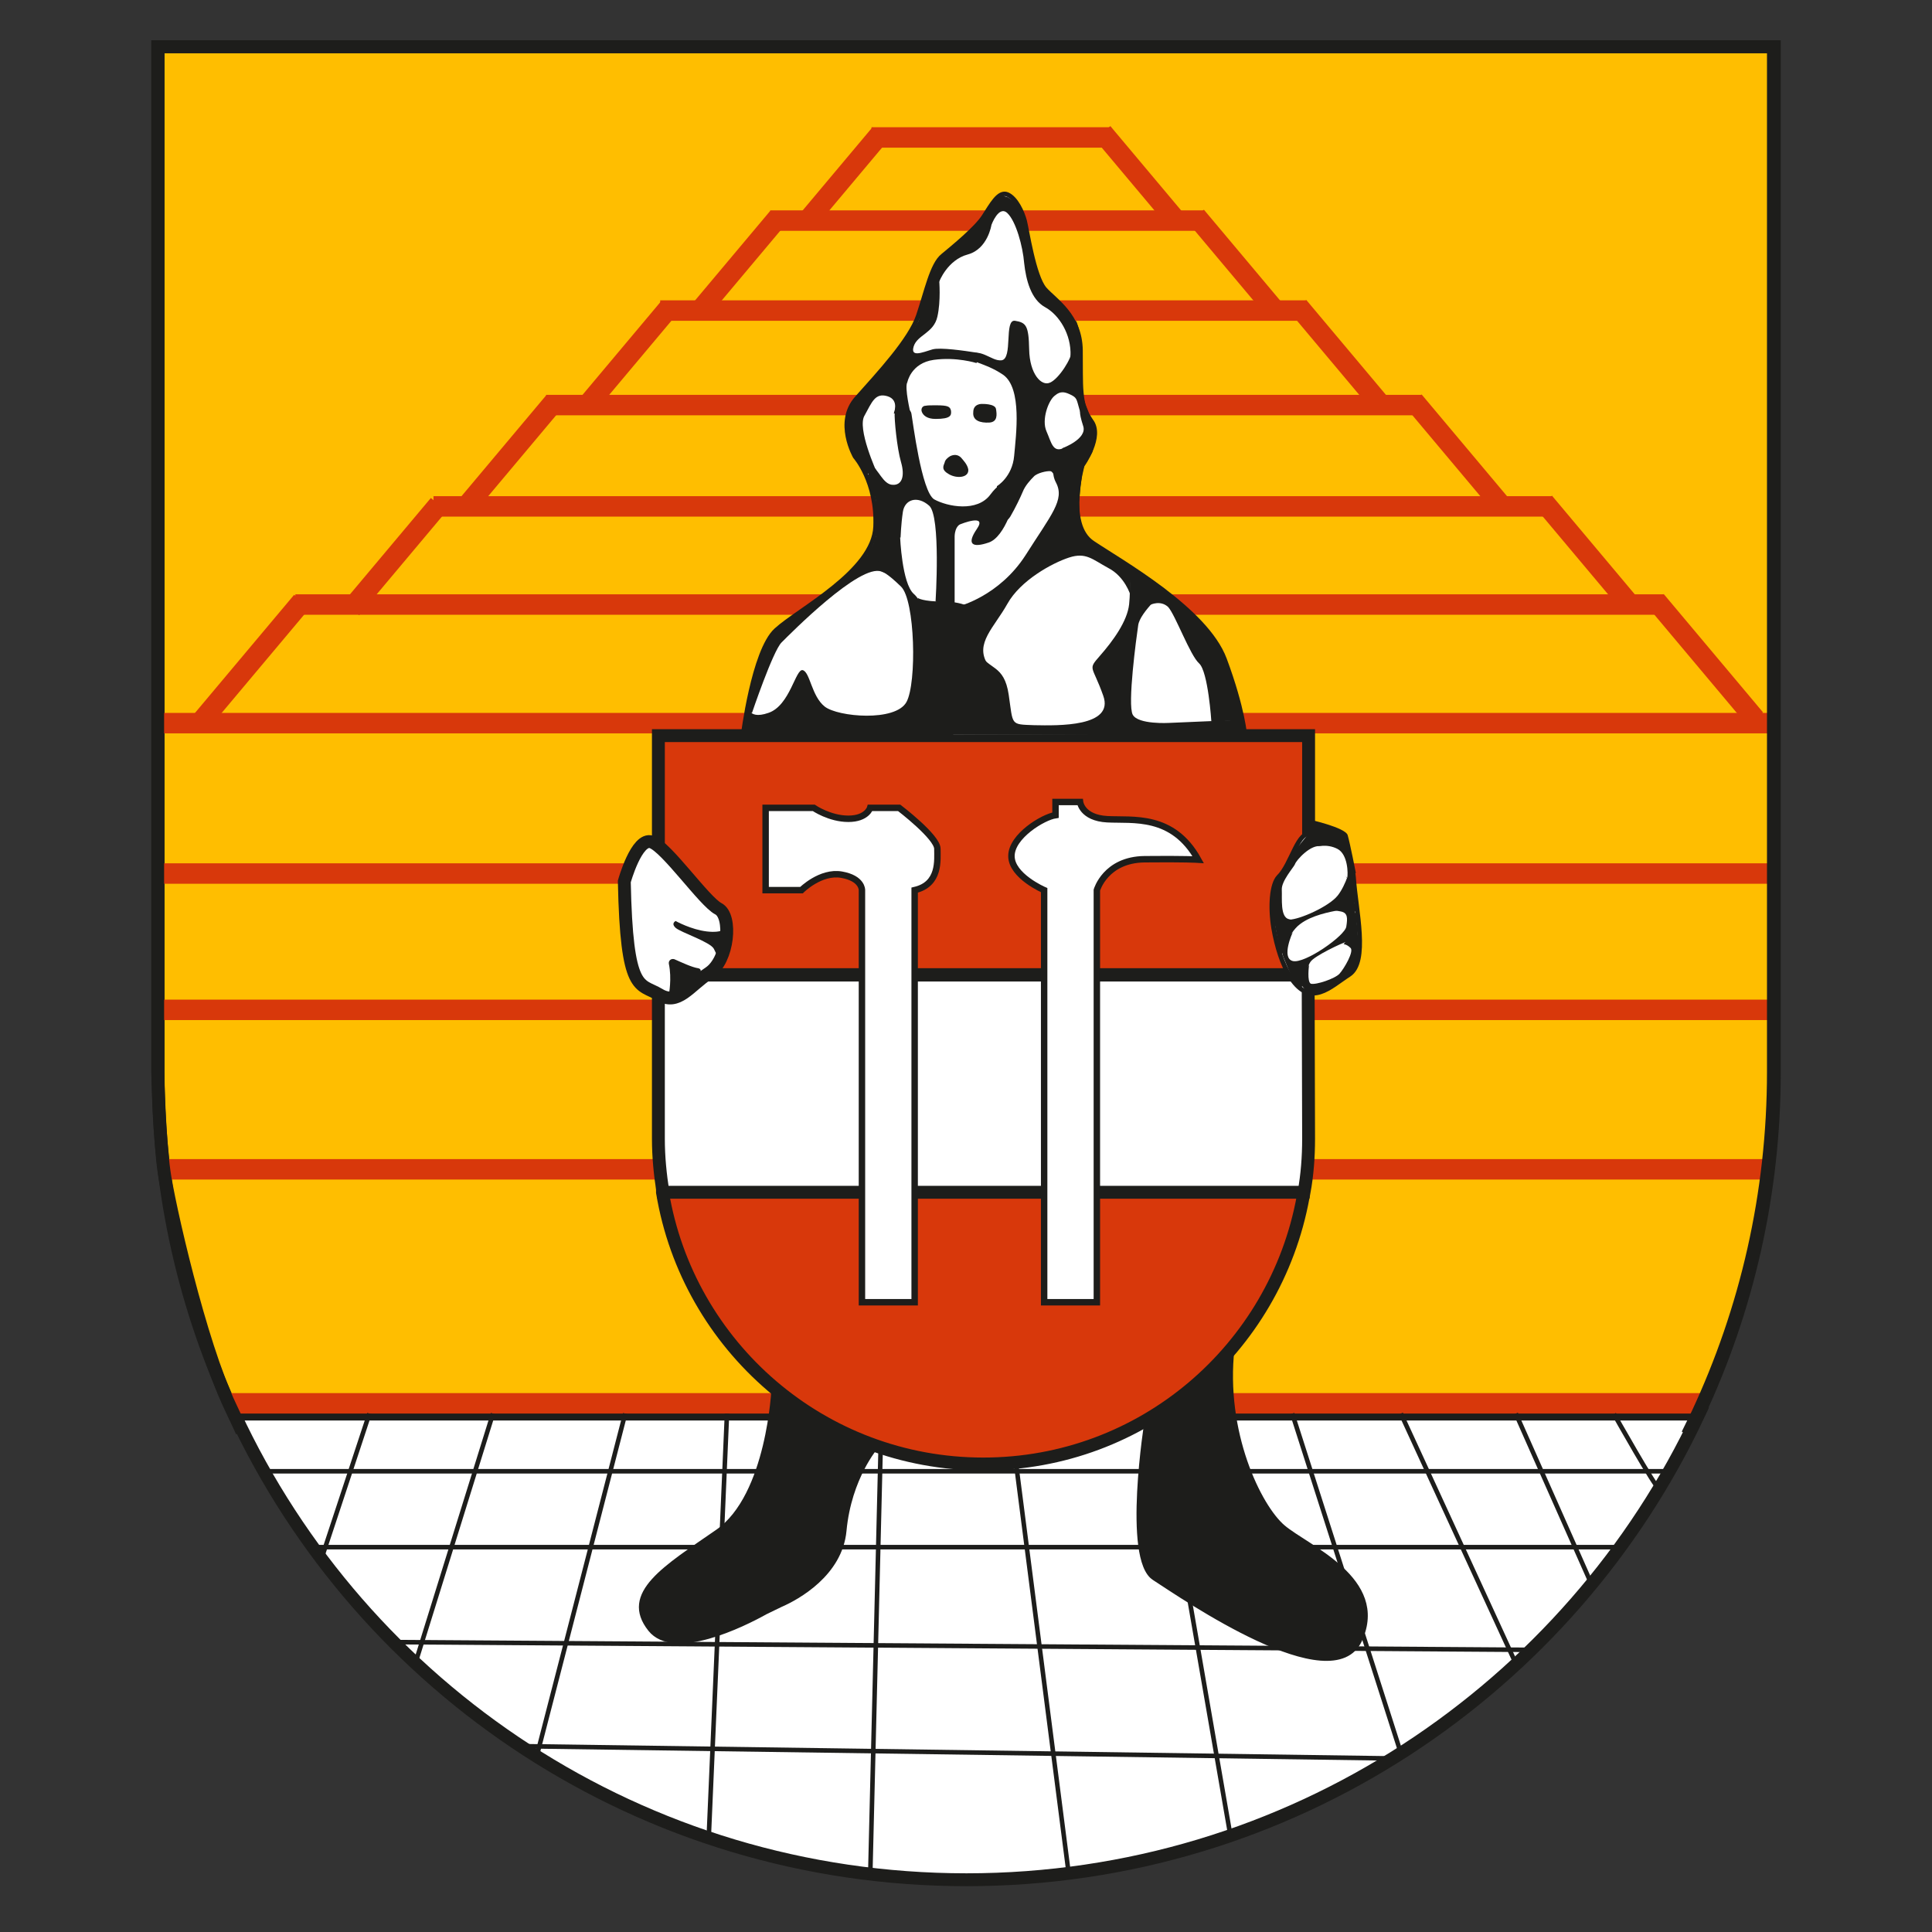 <?xml version="1.0" encoding="utf-8"?>
<!-- Generator: Adobe Illustrator 24.3.0, SVG Export Plug-In . SVG Version: 6.00 Build 0)  -->
<svg version="1.1" id="Ebene_1" xmlns="http://www.w3.org/2000/svg" xmlns:xlink="http://www.w3.org/1999/xlink" x="0px" y="0px"
	 viewBox="0 0 425.2 425.2" style="enable-background:new 0 0 425.2 425.2;" xml:space="preserve">
<rect x="0" y="0" width="425.2" height="425.2" fill="#333333" stroke="none"/>
<style type="text/css">
	.st0{fill:#FFFFFF;stroke:#1D1D1B;stroke-width:2.835;stroke-miterlimit:10;}
	.st1{fill:#FFBE00;stroke:#1D1D1B;stroke-width:2.835;stroke-miterlimit:10;}
	.st2{fill:#D8380B;}
	.st3{fill:none;stroke:#1D1D1B;stroke-miterlimit:10;}
	.st4{fill:#D8380B;stroke:#1D1D1B;stroke-width:2.835;stroke-miterlimit:10;}
	.st5{fill:#1D1D1B;stroke:#1D1D1B;stroke-miterlimit:10;}
	.st6{fill:#FFFFFF;stroke:#1D1D1B;stroke-width:1.417;stroke-miterlimit:10;}
	.st7{fill:#1D1D1B;}
	.st8{fill:#FFFFFF;stroke:#1D1D1B;stroke-miterlimit:10;}
	.st9{fill:none;stroke:#1D1D1B;stroke-width:2.835;stroke-miterlimit:10;}
	.st10{fill:#FFFFFF;}
</style>
<g id="Vektorielles_Wappen_Gemeinde_Eisenerz">
</g>
<g id="obere_Ebenen">
</g>
<g id="Ebene_4">
</g>
<g id="Ebene_5">
	<g>
		<g>
			<g>
				<path class="st0" d="M212.7,413.7L212.7,413.7c71.3,0,132.9-42,161.2-102.5H51.6C79.8,371.8,141.3,413.7,212.7,413.7z"/>
				<path class="st1" d="M34.8,10.3v225.6c0,26.9,6,52.4,16.7,75.3h322.3c10.7-22.8,16.7-48.4,16.7-75.3V10.3H34.8z"/>
			</g>
		</g>
		<g>
			<polygon class="st2" points="51.4,311.1 49.4,306.6 375.8,306.6 373.7,311.1 			"/>
			<polygon class="st2" points="36.3,259.6 35.8,255.1 389.4,255.1 388.8,259.6 			"/>
			<rect x="34.7" y="220" class="st2" width="355.6" height="4.5"/>
			<rect x="34.7" y="190" class="st2" width="355.6" height="4.5"/>
			<rect x="34.7" y="156.9" class="st2" width="355.6" height="4.5"/>
		</g>
		<line class="st3" x1="70.7" y1="343.2" x2="81.3" y2="311.1"/>
		<line class="st3" x1="58" y1="323.8" x2="367.2" y2="323.8"/>
		<polyline class="st3" points="68.7,340.5 82.8,340.5 356.3,340.5 		"/>
		<line class="st3" x1="91.4" y1="366.1" x2="108.5" y2="311.1"/>
		<line class="st3" x1="137.6" y1="311.1" x2="118.1" y2="386.6"/>
		<line class="st3" x1="160" y1="311.1" x2="156" y2="404"/>
		<line class="st3" x1="191.5" y1="413.8" x2="194" y2="311.1"/>
		<line class="st3" x1="222.2" y1="311.1" x2="235.2" y2="412.3"/>
		<line class="st3" x1="270.8" y1="404" x2="254.7" y2="311.1"/>
		<line class="st3" x1="308.3" y1="385.8" x2="284.4" y2="311.1"/>
		<line class="st3" x1="333.6" y1="366.1" x2="308.3" y2="311.1"/>
		<line class="st3" x1="350.2" y1="348.5" x2="333.6" y2="311.1"/>
		<path class="st3" d="M365,327.4c-0.4,0.5-9.8-16.2-9.8-16.2"/>
		<line class="st3" x1="86.6" y1="361.4" x2="336.9" y2="363.1"/>
		<line class="st3" x1="114.5" y1="384.3" x2="306.3" y2="387"/>
		<rect x="65" y="130.8" class="st2" width="301.1" height="4.5"/>
		<rect x="38.5" y="143.1" transform="matrix(0.643 -0.766 0.766 0.643 -91.498 94.427)" class="st2" width="34" height="4.5"/>
		
			<rect x="72" y="120.2" transform="matrix(0.643 -0.766 0.766 0.643 -62.769 110.362)" class="st2" width="29.9" height="4.5"/>
		<rect x="95.4" y="109.2" class="st2" width="246.2" height="4.5"/>
		
			<rect x="96.9" y="97.8" transform="matrix(0.643 -0.766 0.766 0.643 -36.6 121.67)" class="st2" width="30.6" height="4.5"/>
		<rect x="120.2" y="86.9" class="st2" width="192.7" height="4.5"/>
		
			<rect x="124.5" y="76" transform="matrix(0.643 -0.766 0.766 0.643 -10.491 133.902)" class="st2" width="27.7" height="4.5"/>
		<rect x="145.3" y="66.1" class="st2" width="142.1" height="4.5"/>
		<rect x="169.5" y="46.3" class="st2" width="95.5" height="4.5"/>
		<rect x="191.8" y="28" class="st2" width="52.5" height="4.5"/>
		
			<rect x="148.4" y="56.2" transform="matrix(0.643 -0.766 0.766 0.643 13.209 145.192)" class="st2" width="27.7" height="4.5"/>
		
			<rect x="172.8" y="36.9" transform="matrix(0.643 -0.766 0.766 0.643 36.31 156.095)" class="st2" width="25.4" height="4.5"/>
		
			<rect x="373.1" y="128.3" transform="matrix(0.766 -0.643 0.643 0.766 -5.583 275.256)" class="st2" width="4.5" height="34"/>
		
			<rect x="347.2" y="107.1" transform="matrix(0.766 -0.643 0.643 0.766 3.293 253.193)" class="st2" width="4.5" height="29.9"/>
		
			<rect x="318.9" y="84.7" transform="matrix(0.766 -0.643 0.643 0.766 10.695 229.885)" class="st2" width="4.5" height="31.1"/>
		
			<rect x="292.4" y="64.3" transform="matrix(0.766 -0.643 0.643 0.766 18.713 207.66)" class="st2" width="4.5" height="27.7"/>
		
			<rect x="269.9" y="44.4" transform="matrix(0.766 -0.643 0.643 0.766 26.22 188.581)" class="st2" width="4.5" height="27.7"/>
		
			<rect x="248.6" y="26.3" transform="matrix(0.766 -0.643 0.643 0.766 33.587 170.35)" class="st2" width="4.5" height="25.4"/>
		<g>
			<rect x="144.9" y="161.9" class="st4" width="143.1" height="52.6"/>
			<path class="st3" d="M286.8,263.5c0-0.4,0.1-0.7,0.1-1.1h-0.1V263.5z"/>
			<path class="st4" d="M145.8,262.4c5.6,33.9,35.1,59.8,70.6,59.8l0,0c35.1,0,64.3-25.3,70.4-58.8v-1.1H145.8z"/>
			<path class="st0" d="M287.9,214.6H144.9v36c0,4.1,0.4,7.9,1,11.8h141h0.1c0.7-3.8,1-7.8,1-11.8L287.9,214.6L287.9,214.6z"/>
		</g>
		<path class="st5" d="M170.3,305.4c0,0-1,23.8-12.4,31.7c-11.4,7.9-21.1,13.6-14.8,21.5c5.2,6.5,20.4-1,25.4-3.8
			c1.1-0.5,2.2-1.1,3.3-1.6c3.7-1.6,13.1-6.8,14-16.3c1.1-11.8,7.1-18.6,7.1-18.6"/>
		<path class="st5" d="M252.4,312.6c0,0-4.9,30.5,1.6,34.7c6.5,4.2,39.3,26.9,45.3,13.6c6-13.3-11.6-20.3-16.9-24.8
			c-5.3-4.5-13.3-20.9-11.2-39.4"/>
		<path class="st6" d="M206.3,186.8c0-2.6-8.4-9-8.4-9h-6.4c0,0-0.7,2.4-4.8,2.4s-7.6-2.4-7.6-2.4h-10.6v18.1h7.9
			c0,0,4.2-4.2,8.8-3.4s4.5,3.4,4.5,3.4v90.7h11.6v-90.7C206.9,194.6,206.3,189.3,206.3,186.8z"/>
		<path class="st6" d="M243.7,180.3c-5.6-0.3-6-3.8-6-3.8h-5.4v2.9c-2.7,0.4-9.7,4.6-9.7,9s7.2,7.5,7.2,7.5v90.7h11.6v-90.7
			c0,0,1.9-6.7,10.5-6.8c8.7-0.1,11.8,0.1,11.8,0.1C258.1,179.1,249.3,180.6,243.7,180.3z"/>
		<path class="st0" d="M137.4,194c0,0,2.7-9.8,6-8.7c3.3,1.1,11.6,13.1,14.7,14.7c3.1,1.6,2.2,11.3-2,14.1c-4.4,2.9-6.9,7.3-11,4.8
			C140.8,216.3,137.9,218.8,137.4,194z"/>
		<path class="st3" d="M152.2,216.9"/>
		<path class="st7" d="M147.2,218.9c0,0,0.7-3.5,0-6.8c-0.1-0.7,0.5-1.2,1.2-1c1.6,0.7,3.9,1.8,5.3,2c2.2,0.5-3.1,5.7-4.8,5.7
			S147.2,218.9,147.2,218.9z"/>
		<path class="st7" d="M159.8,204.2c0,0-0.7,1.2-4.2,0.8c-3.5-0.4-6.9-2.3-6.9-2.3s-1.1,0.5,0,1.5c1.1,1,7.6,3.1,8.4,4.6
			c0.8,1.5,1.1,2.6,1.1,2.6L159.8,204.2z"/>
		<path class="st8" d="M288.7,183.7c0,0,8.7,2.3,9.2,9.4c0.5,7.3,3.3,18.6-1,21.4c-4.2,2.7-8.4,7.3-12.8,0.7
			c-1.9-2.9-3.1-6.9-3.8-10.9c-0.8-4.9-0.4-9.7,1.1-11.3C284.3,190.2,285.7,182.3,288.7,183.7z"/>
		<path class="st7" d="M280.2,201.4c0,0,1.2,1,3.5,1s8.8-2.9,10.7-5.3c1.9-2.4,2.9-6.5,2.9-6.5l0.8,3.7v4.4l0.4,2
			c0,0-1.8-0.7-3.8-0.4c-2,0.4-6,1.1-8.6,3.1c-2.7,2-4.2,7.2-4.2,7.2L280.2,201.4z"/>
		<path class="st7" d="M271.3,182.5"/>
		<path class="st7" d="M284.5,205.2c0,0-2.6,5.6,0,6.3c2.6,0.7,11.6-5.6,11.8-7.6c0.3-1.9,0.3-3-1.2-3.3c-1.5-0.3-2.2-0.3-2.2-0.3
			l4.6-1.5l1,2.7c0,0.1,0.5,6.8,0.5,6.8s-2-1.1-2.7-1s-7.1,3.1-7.9,4.4c-0.8,1.1-2,6-2,6l-1.8-1.8l-2.2-5.4l-0.8-2.7L284.5,205.2z"
			/>
		<path class="st7" d="M288.1,212.4c0,0-0.5,3.7,0.4,4.1c1.1,0.3,5.3-1.1,6.3-2.2c1-1.1,3.3-5,2.4-5.7c-0.8-0.8-1.5-0.8-1.5-0.8
			l1.2-1.5l2.2,1.6c0,0-0.5,4.5-0.5,4.6c0,0.1-1.1,1.8-1.1,1.8l-2.6,2l-2.3,1.6l-3,1l-1.8-0.4l-2.4-2.9L288.1,212.4z"/>
		<path class="st7" d="M287.9,183.6v-3.3c0,0,8.2,1.8,8.7,3.5s1.8,8.3,1.8,8.3l-1.8,1.4c0,0-3.8-6.5-5.8-7.2
			c-2.2-0.7-5.6,3.1-5.8,3.9c-0.3,0.7-3,3.7-2.9,5.6c0.1,1.9-0.4,6.1,1.6,6.5c2,0.4-0.7,1.5-0.7,1.5l-2.7-1.5l-0.5-4.2l0.5-2.9
			l1.4-2.9l2.7-4.4L287.9,183.6z"/>
		<path class="st8" d="M163.5,162.1c0,0,2.3-18.8,7.3-23.4c5-4.6,21.5-12.9,21.9-22.8c0.4-9.9-4.5-15.4-4.5-15.4s-4.4-7.6,0.4-12.9
			c4.8-5.4,11.7-12.8,13.5-18.1c1.8-5.3,3-11.3,5.4-13.2c2.3-1.9,7.3-6,9-8.6s3.3-5.7,5.2-4.9c1.9,0.8,3.3,3.9,3.8,5.8
			s2,12.2,4.4,15c2.3,2.6,7.8,5.8,7.9,13.5c0.1,7.6-0.4,12.1,2.3,15.5s-1.9,9.8-1.9,9.8s-3.8,13.1,2.3,17.1
			c6.1,4.1,24.9,14.6,29,25.6c4.1,11,4.5,17,4.5,17L163.5,162.1L163.5,162.1z"/>
		<path class="st7" d="M164.6,154.9c0,0-0.4,3.7,4.5,2c4.8-1.6,6-9.9,7.6-9.4c1.6,0.5,1.9,5.7,4.8,8c2.9,2.3,15.6,3.4,18-1
			c2.3-4.2,1.9-22.4-1.2-25.4c-3.1-3-4.1-3.4-6-4.1c-1.9-0.7-3.1-1.2-3.1-1.2l1.6-1.5l1.4-2.6l0.5-1.5h5.4c0,0,0.4,10.2,3,12.5
			c2.7,2.3,8,15,8,15l0.7,16.2h-46.5L164.6,154.9z"/>
		<path class="st7" d="M165.5,156.9c0,0,4.6-13.6,6.5-15.5s17.3-17.5,22-15.6c4.9,2-2.3-3.4-2.3-3.4l-2.7,1.5l-3,3l-3.7,3.1
			l-3.4,2.6l-4.5,3.3l-3.7,2.9l-0.8,1.5l-1.4,1.6l-2.6,7.2l-1.8,7.9L165.5,156.9L165.5,156.9z"/>
		<path class="st7" d="M202,131.6c0,0,1,0.8,5.7,0.8c4.8,0,7.6,1.9,7.9,3.4s-1.9,4.1,0,7.9s5.4,2.4,6.4,9.2c1,6.8,0.3,6.5,5.6,6.7
			c5.3,0.1,17.7,0.4,15.2-6.5c-2.4-6.8-3.5-5.6-0.7-8.8c2.9-3.3,6-7.6,6.4-11.3c0.4-3.7,0-8.7,0-8.7l2.6,1.6l3.3,2.3l2.2,1.6
			c0,0-5.7,4.9-6.1,7.8c-0.4,2.7-2.4,17.5-1.2,19.7c1.2,2.2,8,1.8,8,1.8l16.3-0.7l0.5,2.3v1.2l-65.6-0.3L202,131.6z"/>
		<path class="st7" d="M253.2,133.1c0,0,2.2-1.1,3.9,0.5c1.6,1.8,4.8,10.6,6.8,12.4c2,1.8,2.7,12.8,2.7,12.8l6.8-0.3l-2.2-8.3
			l-2.2-6.1l-1.1-2l-3.3-4.4l-3.7-3.7l-3.5-3l-3.5-1.6L253.2,133.1z"/>
		<path class="st7" d="M211.1,133.4c0,0,8.8-2.2,14.6-11.2c5.7-9,8.7-12.2,6.7-16c-2-3.8,1.5-7.6,1.5-7.6s5.4-2,4.5-4.8
			c-2.2-6.8,1.4-2,1.4-2l0.7,1.1l0.7,1.4V96l-0.8,3.5l-1,1.8l-0.8,1.2l-0.4,1.6l-0.4,3.1l-0.3,3.3l0.1,2.9l0.5,2.4l0.8,1.9l1.4,1.6
			l0.5,0.4l1.8,1.1l6.1,3.8l0.1,6.4c0,0-1.2-4.1-4.9-6c-3.5-1.9-4.9-3.5-8.6-2.3c-3.7,1.2-10.7,5-13.6,10.2
			c-2.9,5.2-7.2,8.7-4.4,13.2c3,4.5-6.4,1.4-6.4,1.4v-14.1H211.1z"/>
		<path class="st7" d="M205.9,132.4c0,0,1.2-18.8-1.4-21.1s-5.4-1.4-5.8,1.4c-0.4,2.7-0.5,5.6-0.5,5.6h-5.4v-1.6l0.1-3l-0.1-2.3
			l-0.1-1.6l-0.7-2.3l-0.8-2.6c0,0-0.4-2,0.8-2c1.2,0,2.3,3.8,4.5,3.8c2,0.1,2.7-1.9,1.8-5s-1.5-9.5-1.4-10.9
			c0.1-1.4,3.5-1.5,3.7,0.3c0.3,1.6,2.2,17.1,5,18.8c2.9,1.6,9.5,2.9,12.4-1.1c2.9-3.9,5.2-2.9,5.4-0.8c0.3,2-2.2,10.2-5.8,11.4
			c-3.5,1.2-5,0.5-2.6-3c2.4-3.5-3.7-1-3.7-1s-1.1,0.4-1.2,2.6c0,2.2,0,15.9,0,15.9L205.9,132.4z"/>
		<path class="st7" d="M219.4,107c0,0,3.4-2,3.8-6.7c0.4-4.5,1.8-14.8-2.4-17.8c-4.4-3-7.9-2.6-6.8-4.4c0.5-0.8,1.9-0.4,3,0.1
			c1.2,0.5,2.2,1.2,3.4,1.1c2.6-0.3,0.5-9.1,3-8.7c2.4,0.4,3,1,3.1,6.3c0.1,5.4,2.7,8.2,4.6,7.3c1.9-0.8,4.8-5.3,4.8-7.1
			c0-1.8,0.4-6.3,0.7-6.5c0.3-0.3,0.7,1.4,0.7,1.4l0.8,3.4v4.5l0.1,3v3.8l0.7,2.3l0.8,2l0.8,1.4c0,0-1.6,1.9-2.6-1.2
			c-1-3.1-0.7-3.5-2-4.2c-1.4-0.7-2.4-1.1-3.8,0.1c-1.4,1.1-2.9,5.3-1.8,7.8s1.4,4.8,3.8,3.7c2.6-1.1,2.3,2.2,2.3,2.2l-4.1,4.9
			c0,0-0.3-1.8-1.1-2c-0.8-0.1-3,0.4-3.7,1.2c-0.7,0.7-1.9,2-2.4,3.3c-0.5,1.2-1.6,3.5-2.7,5.4s-3.1,1.4-3.1,1.4L219.4,107z"/>
		<path class="st7" d="M193,104c0,0-4.5-9.8-2.7-12.6c1.6-2.9,2.3-5,5-4.2c2.7,0.8,1.4,3.8,1.4,3.8h3.7c0,0-1.4-5.8-0.7-6.9
			c0,0,0.8-4.2,5.8-4.9c5-0.7,9.4,0.7,9.4,0.7L216,78c0,0-0.1-0.1-1.1-0.4c-2.6-0.4-8-1.2-9.7-0.7c-2.3,0.7-4.9,1.8-4.1-0.7
			s4.4-2.9,5.2-6.5c0.8-3.5,0.4-8,0.4-8l-1.9-0.4l-1.6,5.4l-1,3.8l-1.4,2.6l-5,6.4l-2.9,3.3l-2.6,2.9l-1.6,1.8l-1.5,2.3l-0.7,2.3
			v2.7l0.8,3.8l2,3.4l1.2,2.3L193,104z"/>
		<path class="st7" d="M206.7,62c0,0,1.8-4.8,6.3-6c4.4-1.2,5.2-6.5,5.2-6.5s1.6-4.4,3.5-2.6c1.9,1.8,3.4,7.3,3.7,11
			c0.4,3.7,1.5,8,4.6,9.7s5.8,6,5.6,10.7c-0.3,4.6,2.3,0,2.3,0l-1.2-6.4l-2.7-4.4l-2.7-2.3L229,62l-1-2.4l-0.8-2.7l-1.2-5.7
			l-1.2-4.4l-1.5-2.4l-1.5-1l-1.4-0.4l-1.2,1l-3.9,5.8l-2.9,2.4l-3.9,3.4l-1.5,1.4l-1.1,2.3l-1.5,3L206.7,62z"/>
		<path class="st7" d="M211.5,100.7c-0.7-0.7-1.6-0.7-2.4-0.3c-0.5,0.3-1.1,0.8-1.2,1.4c-0.3,0.8-0.8,1.6,1,2.6s4.4,0.7,4.2-1.1
			C212.9,102.2,212,101.3,211.5,100.7z"/>
		<path class="st7" d="M202.9,90.7c-0.3-0.7,0.1-1.4,0.8-1.4c0.5-0.1,1.2-0.1,2.3-0.1c2.7,0,3.1,0.3,3.3,1.2c0.1,1,0,1.8-3.4,1.8
			C204,92.2,203.2,91.4,202.9,90.7z"/>
		<path class="st7" d="M216.1,88.9c0,0,2.9-0.1,3.1,1.1s0.4,2.9-1.5,3c-1.9,0.1-3.7-0.4-3.5-2.3C214.2,88.8,216.1,88.9,216.1,88.9z"
			/>
		<path class="st9" d="M53.3,315.2c0,0-0.1-0.3-2.6-5.6c-6.7-14-13.7-45-14.6-51.8c-1-6.8-1.4-22-1.4-22V10.3h355.6v225.6
			c0,26.9-6,52.4-16.7,75.3l-2.2,4.5"/>
		<path class="st7" d="M192.7,103.2c0,0,0.5,1,0.7,1.2c0.1,0.3-0.5,0.5-0.5,0.5l-1.1-2.2L192.7,103.2z"/>
		<path class="st7" d="M196.8,90.9c0,0,0.4-1.4,0.3-1.8c0-0.4,0.8-0.1,0.8-0.1v1.8L196.8,90.9z"/>
		<path class="st10" d="M289.7,186.4c0,0,2.2-0.8,4.6,0.4c2.4,1.2,2.4,5.6,2.2,6.4"/>
	</g>
</g>
</svg>
